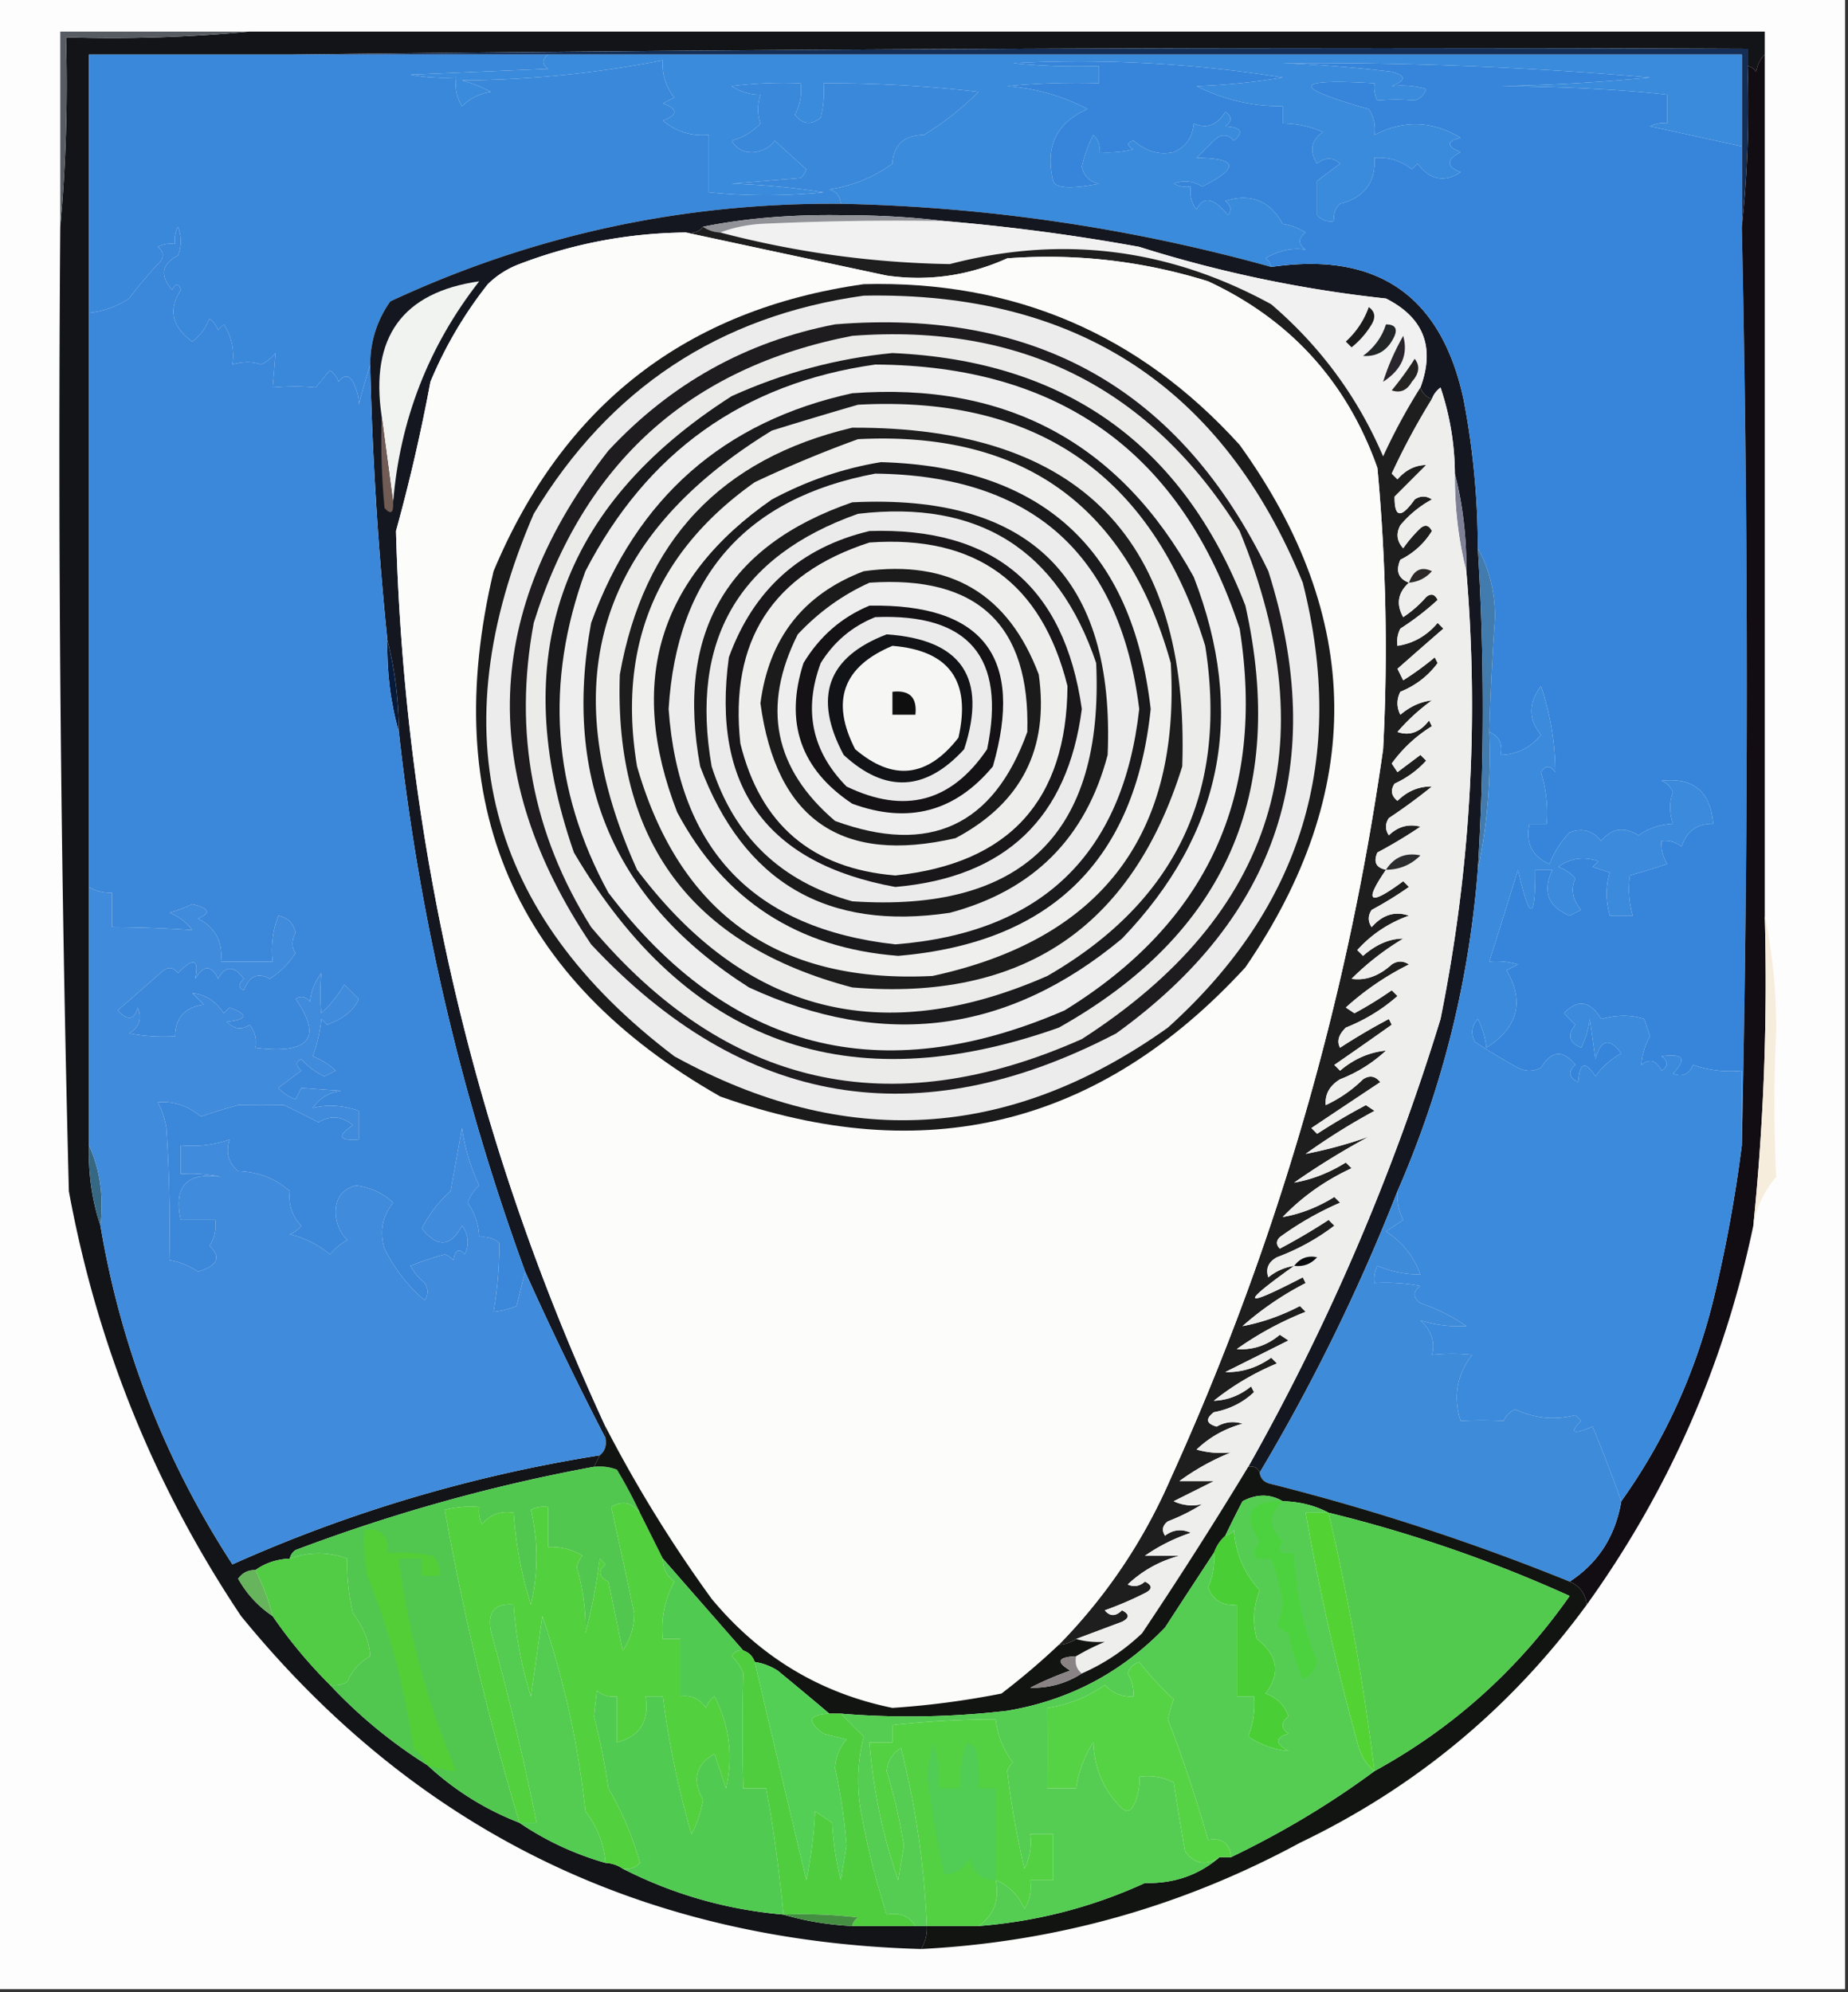 <svg xmlns="http://www.w3.org/2000/svg" width="322" height="347" style="shape-rendering:geometricPrecision;text-rendering:geometricPrecision;image-rendering:optimizeQuality;fill-rule:evenodd;clip-rule:evenodd"><rect width="100%" height="100%" fill="#333333" stroke="none"/><path style="opacity:1" fill="#fdfdfd" d="M-.5-.5h322v347H-.5V-.5z"/><path style="opacity:1" fill="#121417" d="M43.5 5.5h264v4c-.768.762-1.268 1.762-1.5 3-.383-.556-.883-.89-1.5-1v-3c-84.835-.333-169.502 0-254 1h-35v190c-.138 4.914.529 9.581 2 14 3.586 21.291 11.253 40.957 23 59 20.387-9.125 41.72-15.459 64-19l-1 2c-17.652 3.25-34.986 8.083-52 14.5-.556.383-.89.883-1 1.5-2.286.095-4.286.762-6 2-1.256-.039-2.256.461-3 1.5 1.498 2.664 3.498 4.83 6 6.5a84.56 84.56 0 0 0 10 12 85.322 85.322 0 0 0 17 14 49.88 49.88 0 0 0 16 10c4.539 3.1 9.539 5.433 15 7a5.727 5.727 0 0 1 3 1c8.752 4.47 18.085 7.137 28 8 3.795 1.117 7.795 1.783 12 2h13c.067 1.459-.266 2.792-1 4-48.561-1.366-88.061-20.699-118.5-58-15.072-22.535-25.072-47.202-30-74a5059.922 5059.922 0 0 1-1.5-168c.995-10.82 1.328-21.82 1-33 10.846.328 21.513-.006 32-1z"/><path style="opacity:1" fill="#142e55" d="M50.5 9.5c84.498-1 169.165-1.333 254-1v3c.327 9.515-.006 18.848-1 28v-30h-253z"/><path style="opacity:1" fill="#3a8bdb" d="M95.5 9.5h208v16a29348.61 29348.61 0 0 1-16-3.5 4.932 4.932 0 0 1 3-.5v-5c-7.626-.879-17.293-1.379-29-1.5a340.158 340.158 0 0 0 26-1.5 684.862 684.862 0 0 0-64-2.5c6.363.247 12.696.747 19 1.5 2.528.669 2.528 1.502 0 2.5 2.087-.218 4.087-.051 6 .5-.333 1-1 1.667-2 2a36.398 36.398 0 0 0-6.5 0 4.934 4.934 0 0 1-.5-3c-14.305-.852-14.639.648-1 4.5.88 1.356 1.214 2.856 1 4.5 5.082-2.632 10.082-2.465 15 .5-2.491.626-2.491 1.46 0 2.5-2.528 1.316-2.528 2.483 0 3.5-2.847 1.852-5.347 1.352-7.5-1.5l-1 1c-1.897-1.516-4.064-2.183-6.5-2 .222 4.248-1.778 6.915-6 8-.886.825-1.219 1.825-1 3-1.175.219-2.175-.114-3-1v-6l4-3c-1.276-1.145-2.609-1.145-4 0-1.393-2.174-1.06-4.007 1-5.5a17.758 17.758 0 0 0-7-1.5v-3c-5.295.041-10.295-1.125-15-3.5a114.67 114.67 0 0 0 15-1.5 225.47 225.47 0 0 0-47-2.5c4.989.5 9.989.666 15 .5v3a128.43 128.43 0 0 0-16 .5c5.007.386 9.674 1.719 14 4-5.432 2.38-7.432 6.547-6 12.5.39 1.294 3.057 1.461 8 .5-1.68-.347-2.68-1.347-3-3a23.443 23.443 0 0 1 2-5.5c.886.825 1.219 1.825 1 3a18.437 18.437 0 0 0 6-.5c-1.196-.654-1.196-1.154 0-1.5 2.207 1.892 4.54 2.559 7 2 2.136-.923 3.302-2.59 3.5-5 2.23.988 4.064.322 5.5-2 1.211.774 1.211 1.607 0 2.5 2.779.15 3.279.983 1.5 2.5-1.113-1.211-2.28-1.211-3.5 0l-3 3c7.185.05 7.518 1.717 1 5-1.598-.985-3.265-1.151-5-.5.948.483 1.948.65 3 .5-.262 1.478.071 2.811 1 4 1.138-2.419 2.972-2.085 5.5 1 .617-.95.451-1.782-.5-2.5 4.444-1.375 7.777-.041 10 4 1.438.219 2.771.719 4 1.5-1.333 1-1.333 2 0 3-2.366-.367-4.7.133-7 1.5.556.383.889.883 1 1.5a302.511 302.511 0 0 0-75-11c-.077-1.25-.744-2.083-2-2.5 4.17-.657 7.837-2.157 11-4.5.179-3.27 2.012-4.937 5.5-5a51.553 51.553 0 0 0 9.5-7.5 225.638 225.638 0 0 0-27-1.5 18.452 18.452 0 0 1-.5 6c-1.635 1.349-3.135 1.182-4.5-.5.906-1.7 1.239-3.533 1-5.5a72.442 72.442 0 0 0-12 .5c1.525 1.009 3.192 1.509 5 1.5-.552 1.83-.552 3.497 0 5-1.324 1.435-2.99 2.435-5 3 .848 1.491 2.181 2.158 4 2 1.494-.21 2.661-.876 3.5-2 1.805 1.653 3.638 3.32 5.5 5a3.647 3.647 0 0 1-1 1.5l-12 1c5.364.17 10.698.67 16 1.5-6.634.673-13.3.673-20 0v-10c-3.025.269-5.692-.564-8-2.5 2.667-1 2.667-2 0-3l2-1c-1.516-1.897-2.183-4.064-2-6.5a186.239 186.239 0 0 1-35 3.5 22.948 22.948 0 0 1 5 2c-1.94.304-3.607 1.137-5 2.5-.952-1.545-1.285-3.212-1-5a32.437 32.437 0 0 1-8-.5l24-1c-1.098-.77-1.098-1.603 0-2.5z"/><path style="opacity:1" fill="#575c62" d="M43.5 5.5c-10.487.994-21.154 1.328-32 1 .328 11.18-.005 22.18-1 33v-34h33z"/><path style="opacity:1" fill="#3a88da" d="M50.5 9.5h45c-1.098.897-1.098 1.73 0 2.5l-24 1c2.646.497 5.313.664 8 .5-.285 1.788.048 3.455 1 5 1.393-1.363 3.06-2.196 5-2.5a22.948 22.948 0 0 0-5-2 186.239 186.239 0 0 0 35-3.5c-.183 2.436.484 4.603 2 6.5l-2 1c2.667 1 2.667 2 0 3 2.308 1.936 4.975 2.769 8 2.5v10c6.7.673 13.366.673 20 0a130.177 130.177 0 0 0-16-1.5l12-1a3.647 3.647 0 0 0 1-1.5c-1.862-1.68-3.695-3.347-5.5-5-.839 1.124-2.006 1.79-3.5 2-1.819.158-3.152-.509-4-2 2.01-.565 3.676-1.565 5-3-.552-1.503-.552-3.17 0-5-1.808.009-3.475-.491-5-1.5a72.442 72.442 0 0 1 12-.5c.239 1.967-.094 3.8-1 5.5 1.365 1.682 2.865 1.849 4.5.5.495-1.973.662-3.973.5-6 9.028-.04 18.028.46 27 1.5a51.553 51.553 0 0 1-9.5 7.5c-3.488.063-5.321 1.73-5.5 5-3.163 2.343-6.83 3.843-11 4.5 1.256.417 1.923 1.25 2 2.5-27.522-.227-53.689 5.44-78.5 17-2.31 3.292-3.477 6.958-3.5 11a246.13 246.13 0 0 0-2 7c.063-1.16-.27-2.494-1-4-.774-1.211-1.607-1.211-2.5 0a4.452 4.452 0 0 0-1.5-2l-2.5 3c-2.288-.237-4.788-.237-7.5 0 .198-2.075.365-4.075.5-6a7.253 7.253 0 0 1-2.5 2c-1.503-.552-3.17-.552-5 0 .352-2.573-.148-4.906-1.5-7l-1 1a4.452 4.452 0 0 0-1.5-2c-.648 1.65-1.648 2.983-3 4-3.564-2.579-4.23-5.579-2-9-.346-1.196-.846-1.196-1.5 0-2.181-2.478-1.848-4.478 1-6 .667-1.667.667-3.333 0-5a4.932 4.932 0 0 0-.5 3 4.932 4.932 0 0 0-3 .5c.95.718 1.117 1.55.5 2.5a68.46 68.46 0 0 0-5.5 6.5c-2.15 1.411-4.484 2.245-7 2.5v-45h35z"/><path style="opacity:1" fill="#141720" d="M146.5 35.5a302.511 302.511 0 0 1 75 11c18.429-2.718 29.596 4.949 33.5 23a137.732 137.732 0 0 1 2.5 26 456.112 456.112 0 0 1 0 56c-1.533 19.466-6.2 38.132-14 56a333.561 333.561 0 0 1-24 49c-.342-.838-1.008-1.172-2-1a392.451 392.451 0 0 0 33.5-78c5.21-25.777 6.71-51.777 4.5-78 .05-5.89-.616-11.556-2-17a47.763 47.763 0 0 0-2.5-15c-.717.544-1.217 1.21-1.5 2-1-.333-1.667-1-2-2 2.578-7.002.578-12.168-6-15.5a221.331 221.331 0 0 1-43-9 357.348 357.348 0 0 0-34-4.5c-5.49-.666-11.157-1-17-1-9.125-.191-17.458.476-25 2-.709.904-1.709 1.237-3 1-9.984.097-19.65 1.93-29 5.5a15.83 15.83 0 0 0-5.5 3.5 72.195 72.195 0 0 0-10 17 311.887 311.887 0 0 1-6 26c1.476 54.568 13.643 106.568 36.5 156v2a580.624 580.624 0 0 1-14-29c-11.133-30.528-18.467-61.862-22-94-.027-5.551-.694-10.884-2-16a614.594 614.594 0 0 1-3-48c.023-4.042 1.19-7.708 3.5-11 24.811-11.56 50.978-17.227 78.5-17z"/><path style="opacity:1" fill="#f1f1f1" d="M164.5 38.5a357.348 357.348 0 0 1 34 4.5 221.331 221.331 0 0 0 43 9c6.578 3.332 8.578 8.498 6 15.5a102.274 102.274 0 0 0-6.5 12c-4.414-10.31-10.914-19.143-19.5-26.5-17.819-9.75-36.486-12.084-56-7a167.604 167.604 0 0 1-40-5.5c2.131-.814 4.464-1.314 7-1.5 10.661-.5 21.328-.666 32-.5z"/><path style="opacity:1" fill="#919398" d="M164.5 38.5c-10.672-.166-21.339 0-32 .5-2.536.186-4.869.686-7 1.5a5.728 5.728 0 0 1-3-1c7.542-1.524 15.875-2.191 25-2 5.843 0 11.51.334 17 1z"/><path style="opacity:1" fill="#1c1b1b" d="M238.5 53.5c1.073.75 1.24 1.75.5 3a14.838 14.838 0 0 1-3.5 4l-1-1c1.84-1.685 3.173-3.685 4-6z"/><path style="opacity:1" fill="#232627" d="M241.5 56.5c1.528.017 2.028.684 1.5 2-1.134 2.5-2.968 3.667-5.5 3.5 1.964-1.451 3.297-3.284 4-5.5z"/><path style="opacity:1" fill="#2a252d" d="M244.5 58.5c.9 3.236-.267 5.903-3.5 8 .826-2.667 1.992-5.334 3.5-8z"/><path style="opacity:1" fill="#f1f3f0" d="m68.5 87.5-2-15c-2.046-13.748 3.62-21.581 17-23.5-8.826 11.305-13.826 24.138-15 38.5z"/><path style="opacity:1" fill="#262422" d="M246.5 62.5c.965 1.221.798 2.554-.5 4-.837 1.507-2.004 2.007-3.5 1.5a54.666 54.666 0 0 0 4-5.5z"/><path style="opacity:1" fill="#1e1e1f" d="M122.5 39.5c.891.61 1.891.943 3 1a167.604 167.604 0 0 0 40 5.5c19.514-5.084 38.181-2.75 56 7 8.586 7.357 15.086 16.19 19.5 26.5a102.274 102.274 0 0 1 6.5-12c.333 1 1 1.667 2 2a121.563 121.563 0 0 0-7 13l1 1c1.416-1.64 3.083-2.472 5-2.5l-5.5 5.5c-.051 3.691 1.116 3.858 3.5.5 1-.667 2-.667 3 0a18.78 18.78 0 0 0-5.5 4.5c-.781 1.444-.614 2.777.5 4a23.639 23.639 0 0 1 3-3.5c.832-.688 1.498-.521 2 .5a13.27 13.27 0 0 1-5.5 5c-.844 1.963-.344 3.296 1.5 4-1.936 1.743-2.27 3.743-1 6a19.887 19.887 0 0 0 4-3.5c.832-.688 1.498-.521 2 .5a47.05 47.05 0 0 1-6.5 5 4.934 4.934 0 0 0-.5 3c2.785-.433 5.119-1.766 7-4l1 1a983.77 983.77 0 0 0-8 7l1 2a51.064 51.064 0 0 0 5.5-4l.5 1c-1.677 2.26-3.843 3.927-6.5 5-.667 1.333-.667 2.667 0 4 1.71-1.445 3.544-2.278 5.5-2.5a34.534 34.534 0 0 0-6 5.5c2.095.729 3.928.063 5.5-2l.5 1a24.355 24.355 0 0 0-7 6.5l1 1.5 4-3 1 1c-1.529 1.688-3.363 3.021-5.5 4-.749 1.135-.583 2.135.5 3 1.74-1.711 3.74-2.544 6-2.5a95.523 95.523 0 0 1-7.5 5.5c-.667 1-.667 2 0 3 1.599-1.536 3.433-2.036 5.5-1.5a84.635 84.635 0 0 1-7.5 4.5c-.725 1.657-.225 2.657 1.5 3-3.933 5.723-2.933 6.389 3 2l1 1a64.501 64.501 0 0 1-6.5 4c-.667 1-.667 2 0 3 1.897-2.165 4.064-2.832 6.5-2-3.544 1.266-6.544 3.266-9 6l1 1c2.28-1.999 4.614-2.999 7-3a46.493 46.493 0 0 0-9 7c2.423.357 4.757-.477 7-2.5 1-.667 2-.667 3 0a48.299 48.299 0 0 0-11 7.5l1.5 1a65.743 65.743 0 0 0 6.5-4l1 1c-2.63 2.321-5.63 4.154-9 5.5-1.272 1.246-1.605 2.413-1 3.5a107.8 107.8 0 0 1 8.5-5l.5 1a982.524 982.524 0 0 1-10 7l1 1c2.399-2.039 5.066-3.205 8-3.5a24.834 24.834 0 0 1-8 5c-1.829 1.113-2.663 2.613-2.5 4.5a23.162 23.162 0 0 0 6.5-4.5c1.135-.749 2.135-.583 3 .5a3571.16 3571.16 0 0 0-12 8l1 1a109.816 109.816 0 0 1 8.5-5l1.5 1a111.488 111.488 0 0 0-12 7.5 76.691 76.691 0 0 0 11-3 129.073 129.073 0 0 0-13 8c3.081-.524 6.081-1.691 9-3.5l1 1c-4.593 2.118-8.593 4.951-12 8.5 3.112-.543 6.112-1.71 9-3.5l1 1a54.44 54.44 0 0 0-10.5 6c-.667.667-.667 1.333 0 2a107.8 107.8 0 0 0 8.5-5l1 1c-2.994 2.29-6.327 4.124-10 5.5-1.507.837-2.007 2.004-1.5 3.5a9.175 9.175 0 0 1 4.5-2c-9.567 6.806-9.067 7.473 1.5 2l.5 1a53.234 53.234 0 0 0-11 7.5c3.399-.635 6.732-1.801 10-3.5l1 1a57.007 57.007 0 0 0-12 6.5c2.784.2 5.284-.634 7.5-2.5l1.5 1-11 5.5c2.861.085 5.528-.749 8-2.5l1 1a45.574 45.574 0 0 0-11 6.5c2.346-.079 4.513-.912 6.5-2.5l.5 1c-1.916 1.817-4.249 2.984-7 3.5-1.493 1.156-1.326 1.99.5 2.5 1.465-.83 2.965-.996 4.5-.5-3.101.855-5.768 2.355-8 4.5 1.913.551 3.913.718 6 .5a40.977 40.977 0 0 0-9 5h6l-7 3.5a7.492 7.492 0 0 0 5 .5 34.099 34.099 0 0 1-6 3c-.951.718-1.117 1.551-.5 2.5 1.388-1.054 2.888-1.22 4.5-.5a31.041 31.041 0 0 0-8 4h6c-3.438.92-6.438 2.587-9 5 1.049.492 2.049.326 3-.5 1.333.667 1.333 1.333 0 2a59.503 59.503 0 0 1-7 3c.891 1.09 1.891 1.09 3 0 1.333.667 1.333 1.333 0 2a4834.85 4834.85 0 0 0-8 3 5.727 5.727 0 0 1-3 1c8.267-8.442 14.767-18.109 19.5-29 18.39-40.51 30.723-82.843 37-127a338.89 338.89 0 0 0-1-49c-5.316-14.98-15.149-25.814-29.5-32.5-11.432-3.555-23.099-4.888-35-4-6.72 3.035-13.72 4.035-21 3a16544.082 16544.082 0 0 1-35-7.5c1.291.237 2.291-.096 3-1z"/><path style="opacity:1" fill="#705b55" d="m66.5 72.5 2 15c.107 1.879-.393 2.212-1.5 1-.5-5.323-.666-10.656-.5-16z"/><path style="opacity:1" fill="#3685da" d="M303.5 25.5v14a3650.273 3650.273 0 0 1 0 160v-13c-2.948.277-5.781-.056-8.5-1-.725 1.658-1.892 2.158-3.5 1.5 2.467-2.562 1.8-3.562-2-3 1.211.893 1.211 1.726 0 2.5-.928-1.835-2.094-2.168-3.5-1a11.786 11.786 0 0 1 1.5-5l-1-3c-2.258-.746-4.758-.746-7.5 0-1.924-3.179-4.09-3.513-6.5-1l2 2c-1.454 1.763-1.12 3.097 1 4a14.72 14.72 0 0 0 1.5-5l1 7c.934-3.465 2.434-3.798 4.5-1a13.015 13.015 0 0 0-4.5 4c-1.779-2.776-2.779-2.443-3 1-1.688-.825-1.855-1.825-.5-3-2.172-2.691-4.172-2.525-6 .5-1.333.667-2.667.667-4 0-2.6-1.427-5.1-2.927-7.5-4.5-.781-1.444-.614-2.777.5-4a14.72 14.72 0 0 1 1.5 5c5.493-3.503 6.66-8.003 3.5-13.5l2-1a12.93 12.93 0 0 0-5-.5 2693.207 2693.207 0 0 0 5-16c2.035 9.06 3.035 9.06 3 0h3c-1.774 3.775-.774 6.442 3 8l2-1c-1.521-1.786-1.854-3.619-1-5.5a7.293 7.293 0 0 0-3-2c2.114-1.518 4.447-1.851 7-1l-1 1 3 1c-.732 2.363-.732 4.863 0 7.5h4a16.597 16.597 0 0 1-.5-7 168.028 168.028 0 0 0 6.5-2 6.846 6.846 0 0 1-1-4c1.322-.17 2.489.163 3.5 1 .875-2.715 2.708-4.048 5.5-4-.453-5.624-3.453-8.124-9-7.5.928.388 1.595 1.055 2 2-.649 1.69-.649 3.523 0 5.5-2.166.079-4.166.746-6 2-2.582-1.557-4.749-1.223-6.5 1-1.466-1.825-3.299-2.325-5.5-1.5a16.473 16.473 0 0 0-3.5 5.5c-3.044-1.303-4.211-3.636-3.5-7h3a23.832 23.832 0 0 0-1-9c.774-1.211 1.607-1.211 2.5 0-.015-5.08-.849-10.08-2.5-15-2.209 2.998-2.209 5.831 0 8.5-1.821 2.244-4.154 3.41-7 3.5.343-1.983-.324-3.317-2-4a464.15 464.15 0 0 1 1-20c-.032-4.493-1.032-8.493-3-12a137.732 137.732 0 0 0-2.5-26c-3.904-18.051-15.071-25.718-33.5-23-.111-.617-.444-1.117-1-1.5 2.3-1.367 4.634-1.867 7-1.5-1.333-1-1.333-2 0-3a10.255 10.255 0 0 0-4-1.5c-2.223-4.041-5.556-5.375-10-4 .951.718 1.117 1.55.5 2.5-2.528-3.085-4.362-3.419-5.5-1-.929-1.189-1.262-2.522-1-4a4.932 4.932 0 0 1-3-.5c1.735-.651 3.402-.485 5 .5 6.518-3.283 6.185-4.95-1-5l3-3c1.22-1.211 2.387-1.211 3.5 0 1.779-1.517 1.279-2.35-1.5-2.5 1.211-.893 1.211-1.726 0-2.5-1.436 2.322-3.27 2.988-5.5 2-.198 2.41-1.364 4.077-3.5 5-2.46.559-4.793-.108-7-2-1.196.346-1.196.846 0 1.5a18.437 18.437 0 0 1-6 .5c.219-1.175-.114-2.175-1-3a23.443 23.443 0 0 0-2 5.5c.32 1.653 1.32 2.653 3 3-4.943.961-7.61.794-8-.5-1.432-5.953.568-10.12 6-12.5-4.326-2.281-8.993-3.614-14-4a128.43 128.43 0 0 1 16-.5v-3c-5.011.166-10.011 0-15-.5a225.47 225.47 0 0 1 47 2.5 114.67 114.67 0 0 1-15 1.5c4.705 2.375 9.705 3.541 15 3.5v3c2.427.023 4.76.523 7 1.5-2.06 1.493-2.393 3.326-1 5.5 1.391-1.145 2.724-1.145 4 0l-4 3v6c.825.886 1.825 1.219 3 1-.219-1.175.114-2.175 1-3 4.222-1.085 6.222-3.752 6-8 2.436-.183 4.603.484 6.5 2l1-1c2.153 2.852 4.653 3.352 7.5 1.5-2.528-1.017-2.528-2.184 0-3.5-2.491-1.04-2.491-1.874 0-2.5-4.918-2.965-9.918-3.132-15-.5.214-1.644-.12-3.144-1-4.5-13.639-3.852-13.305-5.352 1-4.5a4.934 4.934 0 0 0 .5 3 36.398 36.398 0 0 1 6.5 0c1-.333 1.667-1 2-2-1.913-.551-3.913-.718-6-.5 2.528-.998 2.528-1.831 0-2.5a237.574 237.574 0 0 0-19-1.5 684.862 684.862 0 0 1 64 2.5 340.158 340.158 0 0 1-26 1.5c11.707.121 21.374.621 29 1.5v5a4.932 4.932 0 0 0-3 .5 29348.61 29348.61 0 0 0 16 3.5z"/><path style="opacity:1" fill="#7e8096" d="M253.5 82.5c1.384 5.444 2.05 11.11 2 17-1.384-5.444-2.05-11.11-2-17z"/><path style="opacity:1" fill="#427bad" d="M257.5 95.5c1.968 3.507 2.968 7.507 3 12a464.15 464.15 0 0 0-1 20c.322 8.229-.345 16.229-2 24a456.112 456.112 0 0 0 0-56z"/><path style="opacity:1" fill="#071b3c" d="M67.5 111.5c1.306 5.116 1.973 10.449 2 16-1.457-5.098-2.124-10.431-2-16z"/><path style="opacity:1" fill="#fcfcfb" d="M119.5 40.5c11.527 2.483 23.193 4.983 35 7.5 7.28 1.035 14.28.035 21-3 11.901-.888 23.568.445 35 4 14.351 6.686 24.184 17.52 29.5 32.5a338.89 338.89 0 0 1 1 49c-6.277 44.157-18.61 86.49-37 127-4.733 10.891-11.233 20.558-19.5 29a123.207 123.207 0 0 1-10 8.5 148.273 148.273 0 0 1-19 2.5c-12.625-2.572-23.125-8.906-31.5-19a233.461 233.461 0 0 1-18.5-30C82.643 199.068 70.476 147.068 69 92.5a311.887 311.887 0 0 0 6-26 72.195 72.195 0 0 1 10-17 15.83 15.83 0 0 1 5.5-3.5c9.35-3.57 19.016-5.403 29-5.5z"/><path style="opacity:1" fill="#1c1b1c" d="M150.5 49.5c26.153-.674 47.986 8.659 65.5 28 21.645 30.042 21.978 60.375 1 91-25.381 27.636-55.881 35.136-91.5 22.5-35.957-20.433-49.123-50.933-39.5-91.5 12.118-28.97 33.618-45.638 64.5-50z"/><path style="opacity:1" fill="#ececec" d="M150.5 51.5c37.09-.724 62.59 15.942 76.5 50 7.73 30.585-.103 56.418-23.5 77.5-27.644 19.696-56.311 21.362-86 5-32.819-24.854-40.986-56.354-24.5-94.5 13.166-21.827 32.332-34.494 57.5-38z"/><path style="opacity:1" fill="#1e1c1e" d="M145.5 56.5c35.149-2.85 60.315 11.483 75.5 43 10.559 33.322 1.726 60.155-26.5 80.5-34.537 18.024-65.037 12.857-91.5-15.5-19.832-29.458-18.832-58.125 3-86 10.856-11.674 24.023-19.007 39.5-22z"/><path style="opacity:1" fill="#ebebea" d="M148.5 58.5c29.467-2.248 51.967 9.086 67.5 34 15.325 37.348 6.158 66.848-27.5 88.5-33.528 14.898-62.028 8.398-85.5-19.5-10.221-16.253-13.555-33.92-10-53 8.683-27.862 27.183-44.529 55.5-50z"/><path style="opacity:1" fill="#1a191b" d="M155.5 61.5c30.176 1.323 50.676 15.99 61.5 44 7.327 32.729-3.506 57.229-32.5 73.5-36.68 12.999-64.846 2.832-84.5-30.5-11.731-33.809-2.564-60.309 27.5-79.5 9.049-4.08 18.382-6.58 28-7.5z"/><path style="opacity:1" fill="#120c13" d="M307.5 9.5v150a418.801 418.801 0 0 1-2 54c-5.021 24.07-14.688 46.07-29 66-.271-1.93-1.271-3.264-3-4 4.963-3.226 7.963-7.893 9-14 7.887-11.056 13.387-23.389 16.5-37a246.193 246.193 0 0 0 4.5-25 3650.273 3650.273 0 0 0 0-160c.994-9.152 1.327-18.485 1-28 .617.11 1.117.444 1.5 1 .232-1.238.732-2.238 1.5-3z"/><path style="opacity:1" fill="#edeeed" d="M152.5 63.5c32.305.159 53.471 15.492 63.5 46 4.584 28.995-5.583 51.162-30.5 66.5-32.032 13.868-58.532 7.035-79.5-20.5-9.788-17.932-11.121-36.599-4-56 10.719-20.76 27.552-32.76 50.5-36z"/><path style="opacity:1" fill="#1b1a1c" d="M148.5 68.5c26.801-2.02 46.634 8.647 59.5 32 9.207 23.748 5.04 44.748-12.5 63-19.838 16.513-41.504 19.346-65 8.5-23.358-14.842-32.525-36.008-27.5-63.5 7.934-21.78 23.101-35.113 45.5-40z"/><path style="opacity:1" fill="#ecedeb" d="M149.5 70.5c31.179-1.674 51.346 12.326 60.5 42 4.01 25.445-5.156 44.612-27.5 57.5-28.86 12.661-52.693 6.495-71.5-18.5-14.678-32.463-6.844-57.963 23.5-76.5a860.249 860.249 0 0 1 15-4.5z"/><path style="opacity:1" fill="#1e1d1e" d="M148.5 74.5c39.663-.172 58.829 19.495 57.5 59-8.763 28.145-27.93 40.978-57.5 38.5-28.012-7.35-41.512-25.516-40.5-54.5 4.107-23.272 17.607-37.605 40.5-43z"/><path style="opacity:1" fill="#efefed" d="M149.5 76.5c28.68-1.464 46.846 11.536 54.5 39 1.718 29.955-12.116 48.121-41.5 54.5-26.925 1.385-44.092-10.781-51.5-36.5-3.484-20.855 3.349-37.355 20.5-49.5a206.522 206.522 0 0 1 18-7.5z"/><path style="opacity:1" fill="#1a191c" d="M153.5 80.5c28.13.8 43.797 15.133 47 43-2.747 26.413-17.414 40.746-44 43-17.483-1.34-30.316-9.673-38.5-25-8.796-22.606-3.296-40.772 16.5-54.5 6.09-3.262 12.424-5.429 19-6.5z"/><path style="opacity:1" fill="#ececec" d="M152.5 82.5c27.307.31 42.641 13.977 46 41-2.832 25.331-16.998 38.997-42.5 41-24.575-2.74-37.741-16.407-39.5-41 1.433-23.092 13.433-36.758 36-41z"/><path style="opacity:1" fill="#1c1b1c" d="M148.5 87.5c30.966-1.534 45.799 13.133 44.5 44-3.798 14.465-12.965 23.631-27.5 27.5-21.432 3.204-35.932-5.296-43.5-25.5-4.287-23.111 4.546-38.445 26.5-46z"/><path style="opacity:1" fill="#ecebeb" d="M149.5 89.5c20.986-2.48 34.819 6.186 41.5 26 1.344 29.656-12.823 43.489-42.5 41.5-12.437-3.438-20.604-11.272-24.5-23.5-3.838-21.962 4.662-36.628 25.5-44z"/><path style="opacity:1" fill="#191719" d="M151.5 92.5c21.618-.697 33.951 9.636 37 31-2.473 19.003-13.306 29.336-32.5 31-22.42-4.087-32.087-17.42-29-40 4.286-11.792 12.453-19.126 24.5-22z"/><path style="opacity:1" fill="#eeefed" d="M151.5 94.5c18.515-1.327 30.015 7.006 34.5 25-.133 19.917-10.133 30.917-30 33-14.526-1.194-23.526-8.861-27-23-1.921-17.883 5.579-29.55 22.5-35z"/><path style="opacity:1" fill="#1c1b1b" d="M150.5 99.5c15.029-2.074 25.196 3.926 30.5 18 1.811 12.912-3.023 22.412-14.5 28.5-19.91 4.591-31.244-3.242-34-23.5 1.478-11.326 7.478-18.993 18-23z"/><path style="opacity:1" fill="#edeeed" d="M151.5 101.5c18.854-1.308 28.021 7.358 27.5 26-5.882 16.356-17.049 21.522-33.5 15.5-10.652-9.08-12.819-19.913-6.5-32.5 3.651-3.891 7.818-6.891 12.5-9z"/><path style="opacity:1" fill="#141214" d="M151.5 105.5c19.826-.344 26.992 8.989 21.5 28-6.571 7.91-14.738 10.076-24.5 6.5-8.993-5.976-11.826-14.143-8.5-24.5 2.818-4.661 6.651-7.995 11.5-10z"/><path style="opacity:1" fill="#ebebeb" d="M152.5 107.5c16.328-.681 22.828 6.986 19.5 23-6.228 9.214-14.394 11.381-24.5 6.5-6.037-6.133-7.537-13.3-4.5-21.5 2.325-3.735 5.491-6.401 9.5-8z"/><path style="opacity:1" fill="#121316" d="M154.5 110.5c13.057.89 17.557 7.557 13.5 20-6.73 7.367-13.73 7.7-21 1-5.362-10.042-2.862-17.042 7.5-21z"/><path style="opacity:1" fill="#f6f6f5" d="M155.5 112.5c9.915.802 13.748 6.135 11.5 16-5.413 6.956-11.413 7.622-18 2-4.301-8.39-2.134-14.39 6.5-18z"/><path style="opacity:1" fill="#100f0f" d="M155.5 120.5c3-.333 4.333 1 4 4h-4v-4z"/><path style="opacity:1" fill="#3b87da" d="M64.5 63.5a614.594 614.594 0 0 0 3 48c-.124 5.569.543 10.902 2 16 3.533 32.138 10.867 63.472 22 94l-1.5 6c-1.398.551-2.732.884-4 1a67.14 67.14 0 0 0 1-12c-1.011-.837-2.178-1.17-3.5-1-.079-2.166-.746-4.166-2-6a7.292 7.292 0 0 1 2-3c-1.484-3.117-2.484-6.45-3-10l-2 11a21.434 21.434 0 0 0-5 6.5c2.702 3.382 5.035 3.215 7-.5 1.13 1.574 1.297 3.241.5 5-1.016-1.134-1.683-.801-2 1a3.647 3.647 0 0 0-1.5-1 51.256 51.256 0 0 0-6 2 10.76 10.76 0 0 0 2.5 3c.667 1 .667 2 0 3a28.169 28.169 0 0 1-7-9c-.892-2.953-.392-5.619 1.5-8-1.756-1.665-3.923-2.665-6.5-3-2.441.65-3.608 2.317-3.5 5 .15 1.82.816 3.32 2 4.5a10.756 10.756 0 0 0-3 2.5 17.35 17.35 0 0 0-7-3.5 4.458 4.458 0 0 0 2-1.5c-1.605-1.679-2.271-3.679-2-6-2.444-2.202-5.444-3.369-9-3.5-1.698-1.403-2.198-3.236-1.5-5.5-2.72.944-5.553 1.277-8.5 1v5c2.357-.163 4.69.003 7 .5-5.972-.862-8.305 1.638-7 7.5h6c.214 1.644-.12 3.144-1 4.5 2.084 1.999 1.418 3.499-2 4.5-1.556-1.047-3.223-1.714-5-2 .166-7.674 0-15.341-.5-23a15.28 15.28 0 0 0-1.5-4.5c2.772-.208 5.272.626 7.5 2.5 2.124-.727 4.29-1.394 6.5-2 2.703.036 5.37.036 8 0 1.977.96 3.977 1.96 6 3 2.075-1.262 4.075-1.095 6 .5-2.832 1.908-2.499 2.741 1 2.5v-5c-2.71-.983-5.376-1.15-8-.5 1.216-1.74 2.883-2.74 5-3a390.419 390.419 0 0 1-7-.5l-1 2a7.292 7.292 0 0 1-3-2l4-3c-1.006-.896-1.006-1.562 0-2a13.055 13.055 0 0 0 4 3l2-1a12.409 12.409 0 0 0-4-2.5 26.689 26.689 0 0 0 1.5-6.5l1 1c2.884-1.06 4.717-2.56 5.5-4.5l-2.5-2.5a22.763 22.763 0 0 1-4 5c-.245-2.245-.245-4.578 0-7-1.117 1.449-1.784 3.116-2 5-.718-.951-1.55-1.117-2.5-.5 4.75 6.841 2.417 9.674-7 8.5.262-1.478-.071-2.811-1-4-1.312.96-2.646.794-4-.5 3.69-.424 3.857-1.258.5-2.5l-1 1c-1.422-2.138-3.255-3.305-5.5-3.5l2 2c-3.272.437-4.939 2.27-5 5.5a32.462 32.462 0 0 1-8-.5c1.783-1.067 2.283-2.567 1.5-4.5-.604 2.186-1.77 2.352-3.5.5a651.797 651.797 0 0 0 8-7c.95-.617 1.782-.451 2.5.5 2.734-2.793 3.734-2.459 3 1 1.512-2.457 2.846-2.457 4 0 1.27-2.336 2.77-2.336 4.5 0-1.006.896-1.006 1.562 0 2 .915-2.48 2.415-3.147 4.5-2a14.503 14.503 0 0 0 4.5-4.5c-.698-.971-.698-2.137 0-3.5-.333-1.667-1.333-2.667-3-3a16.868 16.868 0 0 0-1 8h-9c.372-3.423-.961-5.923-4-7.5 2.295-.984 1.961-1.817-1-2.5a28.907 28.907 0 0 1-4 1.5 8.902 8.902 0 0 1 4 3c-4.607-.31-9.273-.476-14-.5v-6c-1.459.067-2.792-.266-4-1v-100c2.516-.255 4.85-1.089 7-2.5a68.46 68.46 0 0 1 5.5-6.5c.617-.95.45-1.782-.5-2.5a4.932 4.932 0 0 1 3-.5 4.932 4.932 0 0 1 .5-3c.667 1.667.667 3.333 0 5-2.848 1.522-3.181 3.522-1 6 .654-1.196 1.154-1.196 1.5 0-2.23 3.421-1.564 6.421 2 9 1.352-1.017 2.352-2.35 3-4a4.452 4.452 0 0 1 1.5 2l1-1c1.352 2.094 1.852 4.427 1.5 7 1.83-.552 3.497-.552 5 0a7.253 7.253 0 0 0 2.5-2 237.903 237.903 0 0 1-.5 6c2.712-.237 5.212-.237 7.5 0l2.5-3a4.452 4.452 0 0 1 1.5 2c.893-1.211 1.726-1.211 2.5 0 .73 1.506 1.063 2.84 1 4a246.13 246.13 0 0 1 2-7z"/><path style="opacity:1" fill="#f7eddc" d="M307.5 159.5c1.33 6.298 1.997 12.965 2 20-.429 8.57-.429 17.07 0 25.5-2.125 2.505-3.458 5.339-4 8.5a418.801 418.801 0 0 0 2-54z"/><path style="opacity:1" fill="#366884" d="M15.5 199.5c1.936 4.215 2.603 8.881 2 14-1.471-4.419-2.138-9.086-2-14z"/><path style="opacity:1" fill="#eeeeed" d="M253.5 82.5c-.05 5.89.616 11.556 2 17 2.21 26.223.71 52.223-4.5 78a392.451 392.451 0 0 1-33.5 78 747.832 747.832 0 0 1-18.5 29c-3.131 2.978-6.631 5.311-10.5 7-.904-.709-1.237-1.709-1-3a38.715 38.715 0 0 1 5-2.5c-1.881.096-3.547-.071-5-.5a4834.85 4834.85 0 0 1 8-3c1.333-.667 1.333-1.333 0-2-1.109 1.09-2.109 1.09-3 0a59.503 59.503 0 0 0 7-3c1.333-.667 1.333-1.333 0-2-.951.826-1.951.992-3 .5 2.562-2.413 5.562-4.08 9-5h-6a31.041 31.041 0 0 1 8-4c-1.612-.72-3.112-.554-4.5.5-.617-.949-.451-1.782.5-2.5a34.099 34.099 0 0 0 6-3 7.492 7.492 0 0 1-5-.5l7-3.5h-6a40.977 40.977 0 0 1 9-5c-2.087.218-4.087.051-6-.5 2.232-2.145 4.899-3.645 8-4.5-1.535-.496-3.035-.33-4.5.5-1.826-.51-1.993-1.344-.5-2.5 2.751-.516 5.084-1.683 7-3.5l-.5-1c-1.987 1.588-4.154 2.421-6.5 2.5a45.574 45.574 0 0 1 11-6.5l-1-1c-2.472 1.751-5.139 2.585-8 2.5l11-5.5-1.5-1c-2.216 1.866-4.716 2.7-7.5 2.5a57.007 57.007 0 0 1 12-6.5l-1-1c-3.268 1.699-6.601 2.865-10 3.5a53.234 53.234 0 0 1 11-7.5l-.5-1c-10.567 5.473-11.067 4.806-1.5-2a9.175 9.175 0 0 0-4.5 2c-.507-1.496-.007-2.663 1.5-3.5 3.673-1.376 7.006-3.21 10-5.5l-1-1a107.8 107.8 0 0 1-8.5 5c-.667-.667-.667-1.333 0-2a54.44 54.44 0 0 1 10.5-6l-1-1c-2.888 1.79-5.888 2.957-9 3.5 3.407-3.549 7.407-6.382 12-8.5l-1-1c-2.919 1.809-5.919 2.976-9 3.5a129.073 129.073 0 0 1 13-8 76.691 76.691 0 0 1-11 3 111.488 111.488 0 0 1 12-7.5l-1.5-1a109.816 109.816 0 0 0-8.5 5l-1-1a3571.16 3571.16 0 0 1 12-8c-.865-1.083-1.865-1.249-3-.5a23.162 23.162 0 0 1-6.5 4.5c-.163-1.887.671-3.387 2.5-4.5a24.834 24.834 0 0 0 8-5c-2.934.295-5.601 1.461-8 3.5l-1-1a982.524 982.524 0 0 0 10-7l-.5-1a107.8 107.8 0 0 0-8.5 5c-.605-1.087-.272-2.254 1-3.5 3.37-1.346 6.37-3.179 9-5.5l-1-1a65.743 65.743 0 0 1-6.5 4l-1.5-1a48.299 48.299 0 0 1 11-7.5c-1-.667-2-.667-3 0-2.243 2.023-4.577 2.857-7 2.5a46.493 46.493 0 0 1 9-7c-2.386.001-4.72 1.001-7 3l-1-1c2.456-2.734 5.456-4.734 9-6-2.436-.832-4.603-.165-6.5 2-.667-1-.667-2 0-3a64.501 64.501 0 0 0 6.5-4l-1-1c-5.933 4.389-6.933 3.723-3-2-1.725-.343-2.225-1.343-1.5-3a84.635 84.635 0 0 0 7.5-4.5c-2.067-.536-3.901-.036-5.5 1.5-.667-1-.667-2 0-3a95.523 95.523 0 0 0 7.5-5.5c-2.26-.044-4.26.789-6 2.5-1.083-.865-1.249-1.865-.5-3 2.137-.979 3.971-2.312 5.5-4l-1-1-4 3-1-1.5a24.355 24.355 0 0 1 7-6.5l-.5-1c-1.572 2.063-3.405 2.729-5.5 2a34.534 34.534 0 0 1 6-5.5c-1.956.222-3.79 1.055-5.5 2.5-.667-1.333-.667-2.667 0-4 2.657-1.073 4.823-2.74 6.5-5l-.5-1a51.064 51.064 0 0 1-5.5 4l-1-2a983.77 983.77 0 0 1 8-7l-1-1c-1.881 2.234-4.215 3.567-7 4a4.934 4.934 0 0 1 .5-3 47.05 47.05 0 0 0 6.5-5c-.502-1.021-1.168-1.188-2-.5a19.887 19.887 0 0 1-4 3.5c-1.27-2.257-.936-4.257 1-6-1.844-.704-2.344-2.037-1.5-4a13.27 13.27 0 0 0 5.5-5c-.502-1.021-1.168-1.188-2-.5a23.639 23.639 0 0 0-3 3.5c-1.114-1.223-1.281-2.556-.5-4a18.78 18.78 0 0 1 5.5-4.5c-1-.667-2-.667-3 0-2.384 3.358-3.551 3.191-3.5-.5l5.5-5.5c-1.917.028-3.584.86-5 2.5l-1-1a121.563 121.563 0 0 1 7-13c.283-.79.783-1.456 1.5-2a47.763 47.763 0 0 1 2.5 15z"/><path style="opacity:1" fill="#2b2c2e" d="M241.5 151.5c1.418-2.208 3.418-3.042 6-2.5-1.658 1.663-3.658 2.496-6 2.5z"/><path style="opacity:1" fill="#2d2929" d="M245.5 101.5c.822-2.228 2.155-2.895 4-2-1.077 1.205-2.41 1.872-4 2z"/><path style="opacity:1" fill="#0a0b0d" d="M225.5 220.5c1.027-1.348 2.36-1.848 4-1.5-1.063 1.188-2.397 1.688-4 1.5z"/><path style="opacity:1" fill="#3b8adc" d="M303.5 199.5a246.193 246.193 0 0 1-4.5 25c-3.113 13.611-8.613 25.944-16.5 37a282.74 282.74 0 0 0-5-13c-3.451 1.46-4.117 1.127-2-1l-1-1c-3.54.918-7.04.585-10.5-1-.945.405-1.612 1.072-2 2a76.26 76.26 0 0 0-7.5 0c-1.336-4.162-.669-7.996 2-11.5-2.245-.245-4.578-.245-7 0 .608-2.184-.059-4.184-2-6 2.53.796 5.196 1.129 8 1a31.041 31.041 0 0 0-8-4c-1.333-1-1.333-2 0-3a32.462 32.462 0 0 0-8-.5 4.934 4.934 0 0 1 .5-3c2.449 1.023 4.949 1.523 7.5 1.5-1.17-3.178-3.17-5.678-6-7.5l3-2a9.108 9.108 0 0 1-1-5c7.8-17.868 12.467-36.534 14-56 1.655-7.771 2.322-15.771 2-24 1.676.683 2.343 2.017 2 4 2.846-.09 5.179-1.256 7-3.5-2.209-2.669-2.209-5.502 0-8.5 1.651 4.92 2.485 9.92 2.5 15-.893-1.211-1.726-1.211-2.5 0a23.832 23.832 0 0 1 1 9h-3c-.711 3.364.456 5.697 3.5 7a16.473 16.473 0 0 1 3.5-5.5c2.201-.825 4.034-.325 5.5 1.5 1.751-2.223 3.918-2.557 6.5-1 1.834-1.254 3.834-1.921 6-2-.649-1.977-.649-3.81 0-5.5-.405-.945-1.072-1.612-2-2 5.547-.624 8.547 1.876 9 7.5-2.792-.048-4.625 1.285-5.5 4-1.011-.837-2.178-1.17-3.5-1a6.846 6.846 0 0 0 1 4 168.028 168.028 0 0 1-6.5 2 16.597 16.597 0 0 0 .5 7h-4c-.732-2.637-.732-5.137 0-7.5l-3-1 1-1c-2.553-.851-4.886-.518-7 1a7.293 7.293 0 0 1 3 2c-.854 1.881-.521 3.714 1 5.5l-2 1c-3.774-1.558-4.774-4.225-3-8h-3c.035 9.06-.965 9.06-3 0a2693.207 2693.207 0 0 1-5 16 12.93 12.93 0 0 1 5 .5l-2 1c3.16 5.497 1.993 9.997-3.5 13.5a14.72 14.72 0 0 0-1.5-5c-1.114 1.223-1.281 2.556-.5 4 2.4 1.573 4.9 3.073 7.5 4.5 1.333.667 2.667.667 4 0 1.828-3.025 3.828-3.191 6-.5-1.355 1.175-1.188 2.175.5 3 .221-3.443 1.221-3.776 3-1a13.015 13.015 0 0 1 4.5-4c-2.066-2.798-3.566-2.465-4.5 1l-1-7a14.72 14.72 0 0 1-1.5 5c-2.12-.903-2.454-2.237-1-4l-2-2c2.41-2.513 4.576-2.179 6.5 1 2.742-.746 5.242-.746 7.5 0l1 3a11.786 11.786 0 0 0-1.5 5c1.406-1.168 2.572-.835 3.5 1 1.211-.774 1.211-1.607 0-2.5 3.8-.562 4.467.438 2 3 1.608.658 2.775.158 3.5-1.5 2.719.944 5.552 1.277 8.5 1v13z"/><path style="opacity:1" fill="#408bdb" d="M15.5 154.5c1.208.734 2.541 1.067 4 1v6c4.727.024 9.393.19 14 .5a8.902 8.902 0 0 0-4-3 28.907 28.907 0 0 0 4-1.5c2.961.683 3.295 1.516 1 2.5 3.039 1.577 4.372 4.077 4 7.5h9a16.868 16.868 0 0 1 1-8c1.667.333 2.667 1.333 3 3-.698 1.363-.698 2.529 0 3.5a14.503 14.503 0 0 1-4.5 4.5c-2.085-1.147-3.585-.48-4.5 2-1.006-.438-1.006-1.104 0-2-1.73-2.336-3.23-2.336-4.5 0-1.154-2.457-2.488-2.457-4 0 .734-3.459-.266-3.793-3-1-.718-.951-1.55-1.117-2.5-.5a651.797 651.797 0 0 1-8 7c1.73 1.852 2.896 1.686 3.5-.5.783 1.933.283 3.433-1.5 4.5 2.646.497 5.313.664 8 .5.061-3.23 1.728-5.063 5-5.5l-2-2c2.245.195 4.078 1.362 5.5 3.5l1-1c3.357 1.242 3.19 2.076-.5 2.5 1.354 1.294 2.688 1.46 4 .5.929 1.189 1.262 2.522 1 4 9.417 1.174 11.75-1.659 7-8.5.95-.617 1.782-.451 2.5.5.216-1.884.883-3.551 2-5-.245 2.422-.245 4.755 0 7a22.763 22.763 0 0 0 4-5l2.5 2.5c-.783 1.94-2.616 3.44-5.5 4.5l-1-1a26.689 26.689 0 0 1-1.5 6.5 12.409 12.409 0 0 1 4 2.5l-2 1a13.055 13.055 0 0 1-4-3c-1.006.438-1.006 1.104 0 2l-4 3a7.292 7.292 0 0 0 3 2l1-2c2.172.176 4.505.343 7 .5-2.117.26-3.784 1.26-5 3 2.624-.65 5.29-.483 8 .5v5c-3.499.241-3.832-.592-1-2.5-1.925-1.595-3.925-1.762-6-.5a293.692 293.692 0 0 0-6-3c-2.63.036-5.297.036-8 0-2.21.606-4.376 1.273-6.5 2-2.228-1.874-4.728-2.708-7.5-2.5a15.28 15.28 0 0 1 1.5 4.5c.5 7.659.666 15.326.5 23 1.777.286 3.444.953 5 2 3.418-1.001 4.084-2.501 2-4.5.88-1.356 1.214-2.856 1-4.5h-6c-1.305-5.862 1.028-8.362 7-7.5a24.935 24.935 0 0 0-7-.5v-5c2.947.277 5.78-.056 8.5-1-.698 2.264-.198 4.097 1.5 5.5 3.556.131 6.556 1.298 9 3.5-.271 2.321.395 4.321 2 6a4.458 4.458 0 0 1-2 1.5 17.35 17.35 0 0 1 7 3.5 10.756 10.756 0 0 1 3-2.5c-1.184-1.18-1.85-2.68-2-4.5-.108-2.683 1.059-4.35 3.5-5 2.577.335 4.744 1.335 6.5 3-1.892 2.381-2.392 5.047-1.5 8a28.169 28.169 0 0 0 7 9c.667-1 .667-2 0-3a10.76 10.76 0 0 1-2.5-3 51.256 51.256 0 0 1 6-2 3.647 3.647 0 0 1 1.5 1c.317-1.801.984-2.134 2-1 .797-1.759.63-3.426-.5-5-1.965 3.715-4.298 3.882-7 .5a21.434 21.434 0 0 1 5-6.5l2-11c.516 3.55 1.516 6.883 3 10a7.292 7.292 0 0 0-2 3c1.254 1.834 1.921 3.834 2 6 1.322-.17 2.489.163 3.5 1a67.14 67.14 0 0 1-1 12c1.268-.116 2.602-.449 4-1l1.5-6a580.624 580.624 0 0 0 14 29c.237 1.291-.096 2.291-1 3-22.28 3.541-43.613 9.875-64 19-11.747-18.043-19.414-37.709-23-59 .603-5.119-.064-9.785-2-14v-45z"/><path style="opacity:1" fill="#3e8bd9" d="M243.5 207.5a9.108 9.108 0 0 0 1 5l-3 2c2.83 1.822 4.83 4.322 6 7.5-2.551.023-5.051-.477-7.5-1.5a4.934 4.934 0 0 0-.5 3 32.462 32.462 0 0 1 8 .5c-1.333 1-1.333 2 0 3a31.041 31.041 0 0 1 8 4c-2.804.129-5.47-.204-8-1 1.941 1.816 2.608 3.816 2 6 2.422-.245 4.755-.245 7 0-2.669 3.504-3.336 7.338-2 11.5a76.26 76.26 0 0 1 7.5 0c.388-.928 1.055-1.595 2-2 3.46 1.585 6.96 1.918 10.5 1l1 1c-2.117 2.127-1.451 2.46 2 1a282.74 282.74 0 0 1 5 13c-1.037 6.107-4.037 10.774-9 14a395.066 395.066 0 0 0-52-17c-1.213-.247-1.88-.914-2-2a333.561 333.561 0 0 0 24-49z"/><path style="opacity:1" fill="#51c750" d="M103.5 255.5a8.43 8.43 0 0 1 4 .5 82.343 82.343 0 0 1 4 7.5c-1.436-1.819-3.103-2.152-5-1a1915.752 1915.752 0 0 1 4 18.5c.018 2.389-.649 4.556-2 6.5l-2.5-12c-1.688-.825-1.855-1.825-.5-3l-1-1a98.203 98.203 0 0 1-2.5 13c.13-3.755-.37-7.588-1.5-11.5a3.943 3.943 0 0 1 1-2 10.1 10.1 0 0 0-6-1.5v-7a4.934 4.934 0 0 0-3 .5c1.306 5.446 1.306 10.946 0 16.5a68.159 68.159 0 0 1-3-16c-2.266-.359-4.1.308-5.5 2a4.932 4.932 0 0 1-.5-3 18.452 18.452 0 0 0-6 .5c3.272 18.263 7.606 36.43 13 54.5a49.88 49.88 0 0 1-16-10 85.322 85.322 0 0 1-17-14 4.934 4.934 0 0 0 3-.5c.805-1.972 2.139-3.472 4-4.5-.15-2.524-1.15-5.024-3-7.5a35.967 35.967 0 0 1-1-9.5c-3.352-1.207-6.686-1.207-10 0 .11-.617.444-1.117 1-1.5 17.014-6.417 34.348-11.25 52-14.5z"/><path style="opacity:1" fill="#66b45c" d="M44.5 273.5a38.102 38.102 0 0 1 3 8c-2.502-1.67-4.502-3.836-6-6.5.744-1.039 1.744-1.539 3-1.5z"/><path style="opacity:1" fill="#53d03d" d="m111.5 263.5 4 8c-.02 1.643.647 2.976 2 4-1.684 3.112-2.35 6.446-2 10h3v10c1.951-.273 3.451.393 4.5 2a4.457 4.457 0 0 1 1.5-2c2.619 5.127 3.286 10.46 2 16l-2-6c-3.276 1.885-3.942 4.552-2 8a20.64 20.64 0 0 1-2 6 154.432 154.432 0 0 1-5-24h-3c.68 4.291-.986 6.957-5 8v-8c-1.322.17-2.489-.163-3.5-1l-.5 4.5a111.506 111.506 0 0 1 2.5 12.5 53.293 53.293 0 0 1 5.5 13c-.825.886-1.825 1.219-3 1a5.727 5.727 0 0 0-3-1c-.284-3.352-1.45-6.352-3.5-9a156.563 156.563 0 0 0-7.5-34l-2 14a68.159 68.159 0 0 1-3-16c-3.234-.263-4.568 1.237-4 4.5a488.478 488.478 0 0 1 8 33.5h-3c-5.394-18.07-9.728-36.237-13-54.5a18.452 18.452 0 0 1 6-.5 4.932 4.932 0 0 0 .5 3c1.4-1.692 3.234-2.359 5.5-2a68.159 68.159 0 0 0 3 16c1.306-5.554 1.306-11.054 0-16.5a4.934 4.934 0 0 1 3-.5v7a10.1 10.1 0 0 1 6 1.5 3.943 3.943 0 0 0-1 2c1.13 3.912 1.63 7.745 1.5 11.5a98.203 98.203 0 0 0 2.5-13l1 1c-1.355 1.175-1.188 2.175.5 3l2.5 12c1.351-1.944 2.018-4.111 2-6.5a1915.752 1915.752 0 0 0-4-18.5c1.897-1.152 3.564-.819 5 1z"/><path style="opacity:1" fill="#4ace35" d="M211.5 270.5c.432-1.21 1.099-2.21 2-3 .617-.111 1.117-.444 1.5-1 .273 4.044 1.773 7.544 4.5 10.5-1.11 2.737-1.277 5.571-.5 8.5 3.675 2.825 4.175 5.992 1.5 9.5 2 .667 3.333 2 4 4-1.333 1-1.333 2 0 3-2.391.691-2.391 1.691 0 3-2.446-.209-4.779-1.042-7-2.5a15.418 15.418 0 0 0 1-7h-3v-16c-2.458.273-4.125-.727-5-3a11.988 11.988 0 0 0 1-6z"/><path style="opacity:1" fill="#53d333" d="M231.5 263.5a429.687 429.687 0 0 1 8 45c-1.499-1.178-2.499-2.845-3-5a432.095 432.095 0 0 1-9-40h4z"/><path style="opacity:1" fill="#52cb45" d="M57.5 293.5a84.56 84.56 0 0 1-10-12 38.102 38.102 0 0 0-3-8c1.714-1.238 3.714-1.905 6-2 3.314-1.207 6.648-1.207 10 0a35.967 35.967 0 0 0 1 9.5c1.85 2.476 2.85 4.976 3 7.5-1.861 1.028-3.195 2.528-4 4.5a4.934 4.934 0 0 1-3 .5z"/><path style="opacity:1" fill="#53ce37" d="M74.5 307.5a10.51 10.51 0 0 0-2.5-3c-1.43-10.393-4.097-20.393-8-30a32.438 32.438 0 0 1-.5-8c3-.333 4.333 1 4 4a32.462 32.462 0 0 1 8 .5c.837 1.011 1.17 2.178 1 3.5h-3v-3h-4c1.645 12.925 4.979 25.258 10 37a20.691 20.691 0 0 1-5-1z"/><path style="opacity:1" fill="#111410" d="M105.5 248.5a233.461 233.461 0 0 0 18.5 30c8.375 10.094 18.875 16.428 31.5 19a148.273 148.273 0 0 0 19-2.5c3.5-2.669 6.833-5.502 10-8.5a5.727 5.727 0 0 0 3-1c1.453.429 3.119.596 5 .5a38.715 38.715 0 0 0-5 2.5c-3.218.151-3.551.984-1 2.5a55.208 55.208 0 0 0-7 3c3.286.07 6.286-.764 9-2.5 3.869-1.689 7.369-4.022 10.5-7a747.832 747.832 0 0 0 18.5-29c.992-.172 1.658.162 2 1 .12 1.086.787 1.753 2 2a395.066 395.066 0 0 1 52 17c1.729.736 2.729 2.07 3 4-13.168 17.997-29.834 31.83-50 41.5-20.592 11.141-42.592 17.308-66 18.5.734-1.208 1.067-2.541 1-4h9c10.161-.8 19.828-3.3 29-7.5 5.033.133 9.366-1.367 13-4.5h2c8.963-4.299 17.296-9.299 25-15 13.631-7.457 24.965-17.624 34-30.5a240.563 240.563 0 0 0-42-14.5c-2.405-1.268-5.072-1.935-8-2-2.193-1.297-4.527-1.297-7 0a199.63 199.63 0 0 0-3 6c-.901.79-1.568 1.79-2 3a2596.672 2596.672 0 0 0-8.5 13c-7.566 7.856-16.732 12.69-27.5 14.5a146.445 146.445 0 0 1-29 .5h-2a723.278 723.278 0 0 0-9-7.5 10.134 10.134 0 0 0-4-1.5c-.333-1-1-1.667-2-2-4.689-5.353-9.356-10.686-14-16l-4-8a82.343 82.343 0 0 0-4-7.5 8.43 8.43 0 0 0-4-.5l1-2c.904-.709 1.237-1.709 1-3v-2z"/><path style="opacity:1" fill="#8a8385" d="M187.5 288.5c-.237 1.291.096 2.291 1 3-2.714 1.736-5.714 2.57-9 2.5a55.208 55.208 0 0 1 7-3c-2.551-1.516-2.218-2.349 1-2.5z"/><path style="opacity:1" fill="#52ca4e" d="M231.5 263.5a240.563 240.563 0 0 1 42 14.5c-9.035 12.876-20.369 23.043-34 30.5a429.687 429.687 0 0 0-8-45z"/><path style="opacity:1" fill="#53cf56" d="M131.5 289.5c1.422.209 2.755.709 4 1.5a723.278 723.278 0 0 1 9 7.5c-3.635.156-3.968 1.322-1 3.5l4 1c-1.204 1.353-1.871 3.019-2 5a97.256 97.256 0 0 1 2 13.5l-1 6a52.141 52.141 0 0 1-1.5-10l-3-2a74.086 74.086 0 0 1-1.5 12 10913.137 10913.137 0 0 1-9-38z"/><path style="opacity:1" fill="#53cc51" d="M105.5 324.5c-5.461-1.567-10.461-3.9-15-7h3a488.478 488.478 0 0 0-8-33.5c-.568-3.263.766-4.763 4-4.5a68.159 68.159 0 0 0 3 16l2-14a156.563 156.563 0 0 1 7.5 34c2.05 2.648 3.216 5.648 3.5 9z"/><path style="opacity:1" fill="#51ca51" d="M115.5 271.5c4.644 5.314 9.311 10.647 14 16-.876-.131-1.543.202-2 1a7.293 7.293 0 0 1 2 3 372.485 372.485 0 0 0 0 20h4a255.352 255.352 0 0 1 3 22c-9.915-.863-19.248-3.53-28-8 1.175.219 2.175-.114 3-1a53.293 53.293 0 0 0-5.5-13 111.506 111.506 0 0 0-2.5-12.5l.5-4.5c1.011.837 2.178 1.17 3.5 1v8c4.014-1.043 5.68-3.709 5-8h3a154.432 154.432 0 0 0 5 24 20.64 20.64 0 0 0 2-6c-1.942-3.448-1.276-6.115 2-8l2 6c1.286-5.54.619-10.873-2-16a4.457 4.457 0 0 0-1.5 2c-1.049-1.607-2.549-2.273-4.5-2v-10h-3c-.35-3.554.316-6.888 2-10-1.353-1.024-2.02-2.357-2-4z"/><path style="opacity:1" fill="#55cd53" d="M223.5 261.5c2.928.065 5.595.732 8 2h-4a432.095 432.095 0 0 0 9 40c.501 2.155 1.501 3.822 3 5-7.704 5.701-16.037 10.701-25 15-.194-2.412-1.527-3.412-4-3a246.419 246.419 0 0 0-7-21 27.395 27.395 0 0 1 1-3.5 55.063 55.063 0 0 1-6-6.5c-1 .333-1.667 1-2 2a6.846 6.846 0 0 1 1 4c-1.984.117-3.65-.55-5-2-3.004 2.113-6.337 3.447-10 4 .028 4.695.028 9.361 0 14h5c.417-2.843 1.417-5.51 3-8 .188 4.622 1.854 8.455 5 11.5.832.688 1.498.521 2-.5a9.108 9.108 0 0 0 1-5 9.86 9.86 0 0 1 6 1 429.937 429.937 0 0 0 2 12c1.656 2.235 3.656 2.568 6 1-3.634 3.133-7.967 4.633-13 4.5-9.172 4.2-18.839 6.7-29 7.5 2.671-1.847 3.671-4.514 3-8 2.279.945 3.946 2.612 5 5 .952-1.545 1.285-3.212 1-5h4v-8h-4a9.86 9.86 0 0 1-1 6 149.937 149.937 0 0 1-3-17 3.647 3.647 0 0 1 1-1.5c-1.704-2.237-2.704-4.737-3-7.5-6.023.002-12.023.335-18 1v3h-4a96.213 96.213 0 0 0 5 24l1-6a97.879 97.879 0 0 0-3-13c.196-1.786 1.029-3.119 2.5-4a153.414 153.414 0 0 1 4.5 31h-2c-1.052-1.756-2.719-2.423-5-2a143.08 143.08 0 0 1-4.5-18c-.772-4.39-.606-8.723.5-13-1.367-1.34-2.7-2.673-4-4 9.632.794 19.299.627 29-.5 10.768-1.81 19.934-6.644 27.5-14.5 2.857-4.398 5.691-8.732 8.5-13a11.988 11.988 0 0 1-1 6c.875 2.273 2.542 3.273 5 3v16h3a15.418 15.418 0 0 1-1 7c2.221 1.458 4.554 2.291 7 2.5-2.391-1.309-2.391-2.309 0-3-1.333-1-1.333-2 0-3-.667-2-2-3.333-4-4 2.675-3.508 2.175-6.675-1.5-9.5-.777-2.929-.61-5.763.5-8.5-2.727-2.956-4.227-6.456-4.5-10.5-.383.556-.883.889-1.5 1a199.63 199.63 0 0 1 3-6c2.473-1.297 4.807-1.297 7 0z"/><path style="opacity:1" fill="#56d345" d="M214.5 323.5h-2c-2.344 1.568-4.344 1.235-6-1a429.937 429.937 0 0 1-2-12 9.86 9.86 0 0 0-6-1 9.108 9.108 0 0 1-1 5c-.502 1.021-1.168 1.188-2 .5-3.146-3.045-4.812-6.878-5-11.5-1.583 2.49-2.583 5.157-3 8h-5c.028-4.639.028-9.305 0-14 3.663-.553 6.996-1.887 10-4 1.35 1.45 3.016 2.117 5 2a6.846 6.846 0 0 0-1-4c.333-1 1-1.667 2-2a55.063 55.063 0 0 0 6 6.5 27.395 27.395 0 0 0-1 3.5 246.419 246.419 0 0 1 7 21c2.473-.412 3.806.588 4 3z"/><path style="opacity:1" fill="#53d142" d="M173.5 327.5c.671 3.486-.329 6.153-3 8h-9a153.414 153.414 0 0 0-4.5-31c-1.471.881-2.304 2.214-2.5 4a97.879 97.879 0 0 1 3 13l-1 6a96.213 96.213 0 0 1-5-24h4v-3a163.147 163.147 0 0 1 18-1c.296 2.763 1.296 5.263 3 7.5a3.647 3.647 0 0 0-1 1.5 149.937 149.937 0 0 0 3 17 9.86 9.86 0 0 0 1-6h4v8h-4c.285 1.788-.048 3.455-1 5-1.054-2.388-2.721-4.055-5-5z"/><path style="opacity:1" fill="#51cc55" d="M173.5 327.5c-2.55-.061-4.05-1.394-4.5-4-.908 1.939-2.408 2.939-4.5 3a216.589 216.589 0 0 1-3-17.5l1-5.5a16.873 16.873 0 0 1 1 8h4a16.873 16.873 0 0 1 1-8 3.647 3.647 0 0 1 1.5 1c.497 2.31.663 4.643.5 7h3v16z"/><path style="opacity:1" fill="#4dd23f" d="M223.5 261.5c-2.548 2.218-2.548 4.551 0 7-1.109 1.714-.442 2.381 2 2a55.88 55.88 0 0 0 4 19c-.368 1.41-1.201 2.41-2.5 3a45.278 45.278 0 0 1-2.5-8 4.457 4.457 0 0 1-2-1.5 9.839 9.839 0 0 0 1-4 42.334 42.334 0 0 0-2-7.5c-3.113.435-3.779-.565-2-3-3.131-4.732-1.798-7.065 4-7z"/><path style="opacity:1" fill="#4fcd3f" d="M129.5 287.5c1 .333 1.667 1 2 2 2.966 12.624 5.966 25.291 9 38a74.086 74.086 0 0 0 1.5-12l3 2a52.141 52.141 0 0 0 1.5 10l1-6a97.256 97.256 0 0 0-2-13.5c.129-1.981.796-3.647 2-5l-4-1c-2.968-2.178-2.635-3.344 1-3.5h2c1.3 1.327 2.633 2.66 4 4-1.106 4.277-1.272 8.61-.5 13a143.08 143.08 0 0 0 4.5 18c2.281-.423 3.948.244 5 2h-11c.111-.617.444-1.117 1-1.5a84.902 84.902 0 0 0-13-.5 255.352 255.352 0 0 0-3-22h-4a372.485 372.485 0 0 1 0-20 7.293 7.293 0 0 0-2-3c.457-.798 1.124-1.131 2-1z"/><path style="opacity:1" fill="#458f43" d="M136.5 333.5a84.902 84.902 0 0 1 13 .5c-.556.383-.889.883-1 1.5-4.205-.217-8.205-.883-12-2z"/></svg>